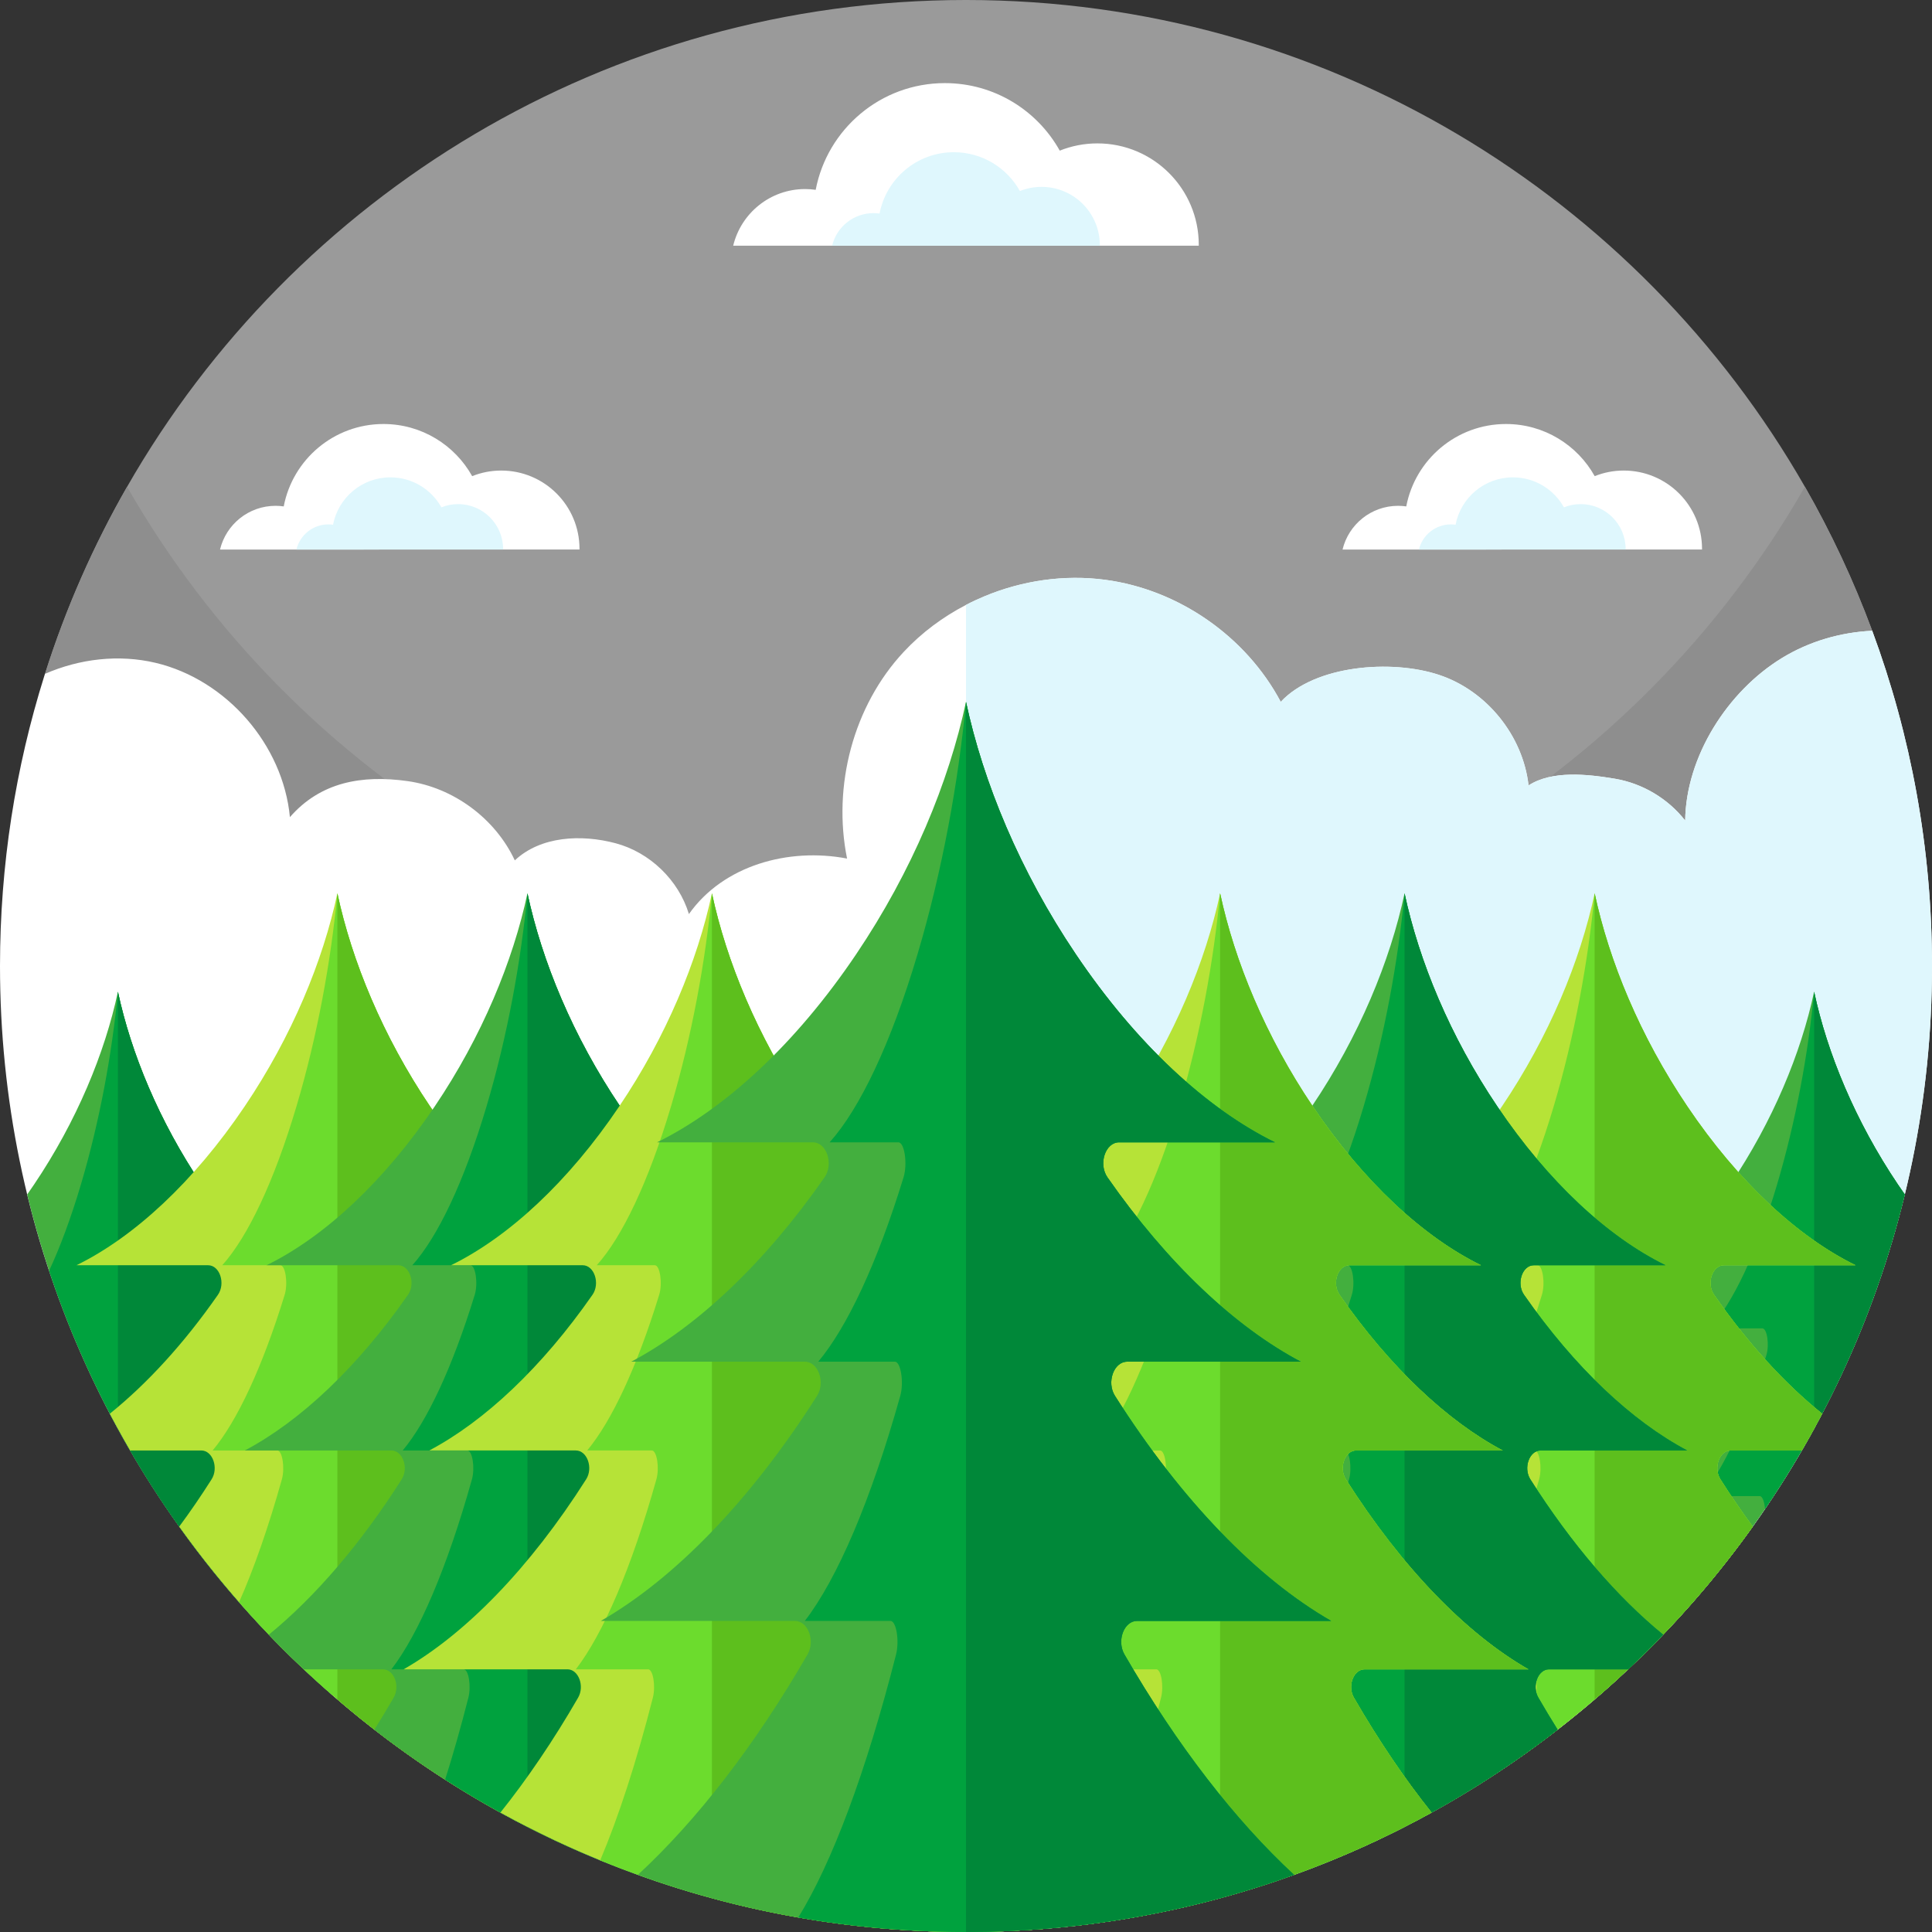 <?xml version="1.0"?>
<svg xmlns="http://www.w3.org/2000/svg" xmlns:xlink="http://www.w3.org/1999/xlink" xmlns:svgjs="http://svgjs.com/svgjs" version="1.1" width="512" height="512" x="0" y="0" viewBox="0 0 512 512" style="enable-background:new 0 0 512 512" xml:space="preserve" class=""><rect x="0" y="0" width="512" height="512" fill="#333333" stroke="none"/><g><g xmlns="http://www.w3.org/2000/svg"><path d="m496.16 167.16-3.48 5.01c-115.6 166.54-360.76 169.8-480.76 6.41 5.51-17.4 12.84-34 21.76-49.58 44.12-77.07 127.16-129 222.32-129s178.2 51.93 222.32 129c6.95 12.13 12.93 24.89 17.84 38.16z" fill="#9a9a9a" data-original="#92eaff" style="" class=""/><g><path d="m496.16 167.16-3.48 5.01c-115.6 166.54-360.76 169.8-480.76 6.41 5.51-17.4 12.84-34 21.76-49.58 44.12 77.07 127.16 129 222.32 129s178.2-51.93 222.32-129c6.95 12.14 12.93 24.89 17.84 38.16z" fill="#8e8e8e" data-original="#63dbfa" style="" class=""/></g><path d="m512 256c0 141.38-114.62 256-256 256s-256-114.62-256-256c0-26.76 4.11-52.56 11.72-76.8.07-.21.13-.41.2-.62 9.18-4.01 19.57-5.23 29.32-2.92 18.77 4.46 33.77 21.69 35.59 40.89 8.07-9.26 19-11.26 31.16-9.55 12.17 1.71 23.24 9.88 28.44 21.01 6.85-6.44 17.62-6.96 26.71-4.54s16.7 9.77 19.43 18.77c9.1-12.91 26.39-17.68 41.91-14.71-3.89-19.23 1.63-40.45 15.03-54.79 4.73-5.07 10.35-9.25 16.49-12.43 1.58-.83 3.2-1.58 4.85-2.27 10.06-4.2 21.21-5.83 32.02-4.39 19.46 2.58 37.34 15.01 46.54 32.35 9.04-9.73 29.29-11.33 41.91-7.16 12.62 4.16 22.29 16.1 23.76 29.31 6.2-4.03 15.58-3 22.87-1.78 7.3 1.22 14.09 5.26 18.64 11.09.21-16.96 11.19-34.23 25.65-43.08 7.19-4.4 15.5-6.82 23.92-7.22 10.24 27.67 15.84 57.6 15.84 88.84z" fill="#ffffff" data-original="#ffffff" style="" class=""/><path d="m512 256c0 141.38-114.62 256-256 256v-351.69c1.58-.83 3.2-1.58 4.85-2.27 10.06-4.2 21.21-5.83 32.02-4.39 19.46 2.58 37.34 15.01 46.54 32.35 9.04-9.73 29.29-11.33 41.91-7.16 12.62 4.16 22.29 16.1 23.76 29.31 6.2-4.03 15.58-3 22.87-1.78 7.3 1.22 14.09 5.26 18.64 11.09.21-16.96 11.19-34.23 25.65-43.08 7.19-4.4 15.5-6.82 23.92-7.22 10.24 27.67 15.84 57.6 15.84 88.84z" fill="#dff7fd" data-original="#dff7fd" style="" class=""/><g><g><path d="m504.79 316.54c-.34 1.42-.7 2.83-1.07 4.24-.18.69-.36 1.38-.55 2.07-4.9 18.14-11.73 35.49-20.28 51.79-1.72 3.3-3.51 6.55-5.38 9.75-4.02 6.94-8.37 13.68-13.01 20.18-5.98 8.38-12.46 16.39-19.39 23.98-1.43 1.57-2.89 3.12-4.36 4.66-3.01 3.14-6.1 6.2-9.27 9.18-2.38 2.25-4.8 4.45-7.28 6.6h-17.41c14.9-8.56 30.29-24.34 43.79-45.59 1.74-2.74.25-6.92-2.47-6.92h-35.16c13.29-7.04 27.01-19.93 39.15-37.35 1.89-2.71.44-7.09-2.36-7.09h-31.58c13.84-6.79 28.16-20.01 40.35-38.09 11.35-16.85 18.77-34.89 22.25-51.13 3.46 16.24 10.89 34.28 22.24 51.13.59.87 1.19 1.74 1.79 2.59z" fill="#43af3e" data-original="#43af3e" style=""/><path d="m504.79 316.54c-.34 1.42-.7 2.83-1.07 4.24-.18.69-.36 1.38-.55 2.07-4.9 18.14-11.73 35.49-20.28 51.79-1.72 3.3-3.51 6.55-5.38 9.75-3.07 5.3-6.33 10.48-9.77 15.53-.12-1.86-.66-3.44-1.4-3.44h-15.51c5.87-7.04 11.92-19.93 17.28-37.35.83-2.71.19-7.09-1.05-7.09h-13.93c6.1-6.79 12.43-20.01 17.8-38.09 5.01-16.85 8.29-34.89 9.83-51.13 3.46 16.24 10.89 34.28 22.24 51.13.59.87 1.19 1.74 1.79 2.59z" fill="#00a23e" data-original="#00a23e" style=""/><path d="m504.79 316.54c-.34 1.42-.7 2.83-1.07 4.24-.18.69-.36 1.38-.55 2.07-4.9 18.14-11.73 35.49-20.28 51.79-.7 1.34-1.41 2.67-2.13 3.99v-115.81c3.46 16.24 10.89 34.28 22.24 51.13.59.87 1.19 1.74 1.79 2.59z" fill="#008839" data-original="#008839" style=""/></g><g><path d="m105.21 448.99h-17.4c-7.36-6.41-14.34-13.24-20.92-20.44-14.46-15.84-26.96-33.5-37.1-52.61-8.87-16.68-15.94-34.45-20.96-53.08-.19-.69-.38-1.38-.56-2.08-.37-1.4-.72-2.81-1.06-4.23.6-.86 1.2-1.72 1.79-2.6 11.35-16.85 18.78-34.89 22.25-51.13 3.47 16.24 10.89 34.28 22.24 51.13 12.19 18.08 26.51 31.3 40.35 38.09h-31.58c-2.8 0-4.25 4.38-2.36 7.09 12.14 17.42 25.86 30.31 39.15 37.35h-35.16c-2.72 0-4.21 4.18-2.47 6.92 13.5 21.26 28.89 37.04 43.79 45.59z" fill="#43af3e" data-original="#43af3e" style=""/><path d="m105.21 448.99h-17.4c-7.36-6.41-14.34-13.24-20.92-20.44-14.46-15.84-26.96-33.5-37.1-52.61-6.64-12.48-12.26-25.57-16.78-39.17 2.95-6.32 5.79-13.99 8.42-22.82 5.01-16.85 8.29-34.89 9.82-51.13 3.47 16.24 10.89 34.28 22.24 51.13 12.19 18.08 26.51 31.3 40.35 38.09h-31.58c-2.8 0-4.25 4.38-2.36 7.09 12.14 17.42 25.86 30.31 39.15 37.35h-35.16c-2.72 0-4.21 4.18-2.47 6.92 13.5 21.26 28.89 37.04 43.79 45.59z" fill="#00a23e" data-original="#00a23e" style=""/><path d="m105.21 448.99h-17.4c-7.36-6.41-14.34-13.24-20.92-20.44-13.78-15.09-25.77-31.83-35.64-49.91v-115.82c3.47 16.24 10.89 34.28 22.24 51.13 12.19 18.08 26.51 31.3 40.35 38.09h-31.58c-2.8 0-4.25 4.38-2.36 7.09 12.14 17.42 25.86 30.31 39.15 37.35h-35.16c-2.72 0-4.21 4.18-2.47 6.92 13.5 21.26 28.89 37.04 43.79 45.59z" fill="#008839" data-original="#008839" style=""/></g></g><g><path d="m124.86 449.89c9.38 16.24 19.55 30.17 29.94 41.32-24.56-10.58-47.12-24.89-66.99-42.22-7.36-6.41-14.34-13.24-20.92-20.44-6.93-7.59-13.41-15.6-19.4-23.98 2.93-3.95 5.79-8.13 8.58-12.53 1.93-3.03.28-7.65-2.72-7.65h-18.86c-1.11-1.9-2.19-3.82-3.24-5.75-.5-.9-.98-1.8-1.46-2.7-.23-.43-.46-.86-.68-1.3 9.89-7.96 19.66-18.61 28.64-31.5 2.09-3 .49-7.84-2.6-7.84h-34.88c15.28-7.5 31.1-22.11 44.56-42.08 12.55-18.6 20.75-38.54 24.58-56.48 3.83 17.94 12.03 37.88 24.57 56.48 13.47 19.98 29.29 34.59 44.57 42.08h-34.88c-3.09 0-4.69 4.84-2.61 7.84 13.42 19.24 28.56 33.48 43.25 41.25h-38.84c-3 0-4.65 4.62-2.73 7.65 14.92 23.48 31.92 40.91 48.37 50.35h-43.42c-2.93 0-4.6 4.43-2.83 7.5z" fill="#b6e337" data-original="#b6e337" style=""/><path d="m124.86 449.89c9.38 16.24 19.55 30.17 29.94 41.32-24.56-10.58-47.12-24.89-66.99-42.22-7.36-6.41-14.34-13.24-20.92-20.44-1.19-1.31-2.37-2.63-3.53-3.96 3.93-8.86 7.77-19.82 11.34-32.55.85-3.03.12-7.65-1.21-7.65h-17.14c6.49-7.78 13.17-22.02 19.09-41.25.92-3 .22-7.84-1.15-7.84h-15.39c6.74-7.5 13.72-22.11 19.66-42.08 5.54-18.6 9.16-38.54 10.85-56.48 3.83 17.94 12.03 37.88 24.57 56.48 13.47 19.98 29.29 34.59 44.57 42.08h-34.88c-3.09 0-4.69 4.84-2.61 7.84 13.42 19.24 28.56 33.48 43.25 41.25h-38.84c-3 0-4.65 4.62-2.73 7.65 14.92 23.48 31.92 40.91 48.37 50.35h-43.42c-2.93 0-4.6 4.43-2.83 7.5z" fill="#6cdc2d" data-original="#6cdc2d" style="" class=""/><path d="m124.86 449.89c9.38 16.24 19.55 30.17 29.94 41.32-19.97-8.6-38.63-19.68-55.59-32.83-3.33-2.59-6.6-5.26-9.8-8.01v-213.63c3.83 17.94 12.03 37.88 24.57 56.48 13.47 19.98 29.29 34.59 44.57 42.08h-34.88c-3.09 0-4.69 4.84-2.61 7.84 13.42 19.24 28.56 33.48 43.25 41.25h-38.84c-3 0-4.65 4.62-2.73 7.65 14.92 23.48 31.92 40.91 48.37 50.35h-43.42c-2.93 0-4.6 4.43-2.83 7.5z" fill="#5dbf1d" data-original="#5dbf1d" style="" class=""/></g><g><path d="m482.89 374.64c-.7 1.34-1.41 2.67-2.13 3.99-1.06 1.94-2.14 3.86-3.25 5.76h-18.86c-3 0-4.65 4.62-2.72 7.65 2.79 4.39 5.65 8.57 8.57 12.53-.06.08-.11.16-.16.23-5.94 8.3-12.36 16.23-19.23 23.75-1.43 1.57-2.89 3.12-4.36 4.66-3.01 3.14-6.1 6.2-9.27 9.18-2.38 2.25-4.8 4.45-7.28 6.6-.53.47-1.06.93-1.6 1.39-3.2 2.74-6.47 5.41-9.81 8-3.36 2.61-6.79 5.14-10.28 7.57-7.43 5.21-15.14 10.01-23.12 14.4-2.37 1.3-4.76 2.57-7.17 3.79-4.93 2.53-9.95 4.89-15.05 7.09 10.41-11.15 20.58-25.09 29.97-41.34 1.77-3.07.1-7.5-2.83-7.5h-43.42c16.46-9.45 33.45-26.88 48.37-50.35 1.92-3.03.27-7.65-2.73-7.65h-38.84c14.69-7.78 29.84-22.02 43.25-41.25 2.08-3 .48-7.84-2.61-7.84h-34.88c15.28-7.5 31.1-22.11 44.57-42.08 12.54-18.6 20.74-38.54 24.58-56.48 3.82 17.94 12.02 37.88 24.57 56.48 13.46 19.98 29.28 34.59 44.56 42.08h-34.88c-3.09 0-4.69 4.84-2.6 7.84 8.99 12.9 18.75 23.55 28.64 31.5z" fill="#b6e337" data-original="#b6e337" style=""/><path d="m482.89 374.64c-.7 1.34-1.41 2.67-2.13 3.99-1.06 1.94-2.14 3.86-3.25 5.76h-18.86c-3 0-4.65 4.62-2.72 7.65 2.79 4.39 5.65 8.57 8.57 12.53-.06.08-.11.16-.16.23-5.94 8.3-12.36 16.23-19.23 23.75-1.43 1.57-2.89 3.12-4.36 4.66-3.01 3.14-6.1 6.2-9.27 9.18-2.38 2.25-4.8 4.45-7.28 6.6-.53.47-1.06.93-1.6 1.39-3.2 2.74-6.47 5.41-9.81 8-3.36 2.61-6.79 5.14-10.28 7.57 1.51-5.06 2.99-10.42 4.43-16.06.78-3.07.05-7.5-1.25-7.5h-19.16c7.27-9.45 14.77-26.88 21.35-50.35.85-3.03.12-7.65-1.21-7.65h-17.14c6.49-7.78 13.17-22.02 19.09-41.25.92-3 .22-7.84-1.15-7.84h-15.39c6.74-7.5 13.73-22.11 19.66-42.08 5.54-18.6 9.16-38.54 10.86-56.48 3.82 17.94 12.02 37.88 24.57 56.48 13.46 19.98 29.28 34.59 44.56 42.08h-34.88c-3.09 0-4.69 4.84-2.6 7.84 8.99 12.9 18.75 23.55 28.64 31.5z" fill="#6cdc2d" data-original="#6cdc2d" style="" class=""/><path d="m482.89 374.64c-.7 1.34-1.41 2.67-2.13 3.99-1.06 1.94-2.14 3.86-3.25 5.76h-18.86c-3 0-4.65 4.62-2.72 7.65 2.79 4.39 5.65 8.57 8.57 12.53-.06.08-.11.16-.16.23-5.94 8.3-12.36 16.23-19.23 23.75-1.43 1.57-2.89 3.12-4.36 4.66-3.01 3.14-6.1 6.2-9.27 9.18-2.38 2.25-4.8 4.45-7.28 6.6-.53.47-1.06.93-1.6 1.39v-213.64c3.82 17.94 12.02 37.88 24.57 56.48 13.46 19.98 29.28 34.59 44.56 42.08h-34.88c-3.09 0-4.69 4.84-2.6 7.84 8.99 12.9 18.75 23.55 28.64 31.5z" fill="#5dbf1d" data-original="#5dbf1d" style="" class=""/></g><g><path d="m227.19 510.39c-25.45-2.85-49.76-9.43-72.39-19.18-19.97-8.6-38.63-19.68-55.59-32.83 1.73-2.75 3.43-5.58 5.11-8.49 1.77-3.07.11-7.5-2.82-7.5h-20.97c-3.17-2.98-6.27-6.05-9.28-9.19 12.17-9.94 24.24-23.92 35.2-41.16 1.92-3.03.27-7.65-2.73-7.65h-38.84c14.69-7.78 29.84-22.02 43.24-41.25 2.09-3 .49-7.84-2.6-7.84h-34.88c15.28-7.5 31.1-22.11 44.56-42.08 12.55-18.6 20.75-38.54 24.58-56.48 3.83 17.94 12.03 37.88 24.58 56.48 13.46 19.98 29.28 34.59 44.56 42.08h-34.88c-3.09 0-4.69 4.84-2.6 7.84 13.41 19.24 28.55 33.48 43.24 41.25h-38.84c-3 0-4.65 4.62-2.73 7.65 14.92 23.48 31.92 40.91 48.37 50.35h-43.42c-2.93 0-4.59 4.43-2.82 7.5 15.95 27.62 34.17 48.55 51.95 60.5z" fill="#43af3e" data-original="#43af3e" style=""/><path d="m227.19 510.39c-25.45-2.85-49.76-9.43-72.39-19.18-12.86-5.54-25.18-12.11-36.84-19.59 2.12-6.68 4.18-13.94 6.17-21.73.78-3.07.05-7.5-1.25-7.5h-19.16c7.27-9.45 14.77-26.88 21.35-50.35.85-3.03.12-7.65-1.21-7.65h-17.14c6.49-7.78 13.17-22.02 19.09-41.25.92-3 .22-7.84-1.15-7.84h-15.39c6.74-7.5 13.72-22.11 19.66-42.08 5.54-18.6 9.16-38.54 10.85-56.48 3.83 17.94 12.03 37.88 24.58 56.48 13.46 19.98 29.28 34.59 44.56 42.08h-34.88c-3.09 0-4.69 4.84-2.6 7.84 13.41 19.24 28.55 33.48 43.24 41.25h-38.84c-3 0-4.65 4.62-2.73 7.65 14.92 23.48 31.92 40.91 48.37 50.35h-43.42c-2.93 0-4.59 4.43-2.82 7.5 15.95 27.62 34.17 48.55 51.95 60.5z" fill="#00a23e" data-original="#00a23e" style=""/><path d="m227.19 510.39c-25.45-2.85-49.76-9.43-72.39-19.18-5.1-2.2-10.11-4.55-15.02-7.07v-247.4c3.83 17.94 12.03 37.88 24.58 56.48 13.46 19.98 29.28 34.59 44.56 42.08h-34.88c-3.09 0-4.69 4.84-2.6 7.84 13.41 19.24 28.55 33.48 43.24 41.25h-38.84c-3 0-4.65 4.62-2.73 7.65 14.92 23.48 31.92 40.91 48.37 50.35h-43.42c-2.93 0-4.59 4.43-2.82 7.5 15.95 27.62 34.17 48.55 51.95 60.5z" fill="#008839" data-original="#008839" style=""/></g><g><path d="m440.75 433.21c-3.01 3.14-6.1 6.2-9.27 9.18h-20.98c-2.93 0-4.59 4.43-2.82 7.5 1.68 2.9 3.38 5.74 5.11 8.49-3.36 2.61-6.79 5.14-10.28 7.57-7.43 5.21-15.14 10.01-23.12 14.4-2.37 1.3-4.76 2.57-7.17 3.79-4.93 2.53-9.95 4.89-15.05 7.09-4.67 2.01-9.41 3.89-14.22 5.62h-.01c-.8.29-1.61.57-2.41.85-5.65 1.97-11.38 3.76-17.19 5.33-12.49 3.41-25.35 5.88-38.52 7.35 17.79-11.96 36-32.88 51.94-60.49 1.77-3.07.11-7.5-2.82-7.5h-43.42c16.46-9.45 33.45-26.88 48.37-50.35 1.92-3.03.27-7.65-2.73-7.65h-38.84c14.69-7.78 29.84-22.02 43.24-41.25 2.09-3 .49-7.84-2.6-7.84h-34.88c15.28-7.5 31.1-22.11 44.56-42.08 12.55-18.6 20.75-38.54 24.58-56.48 3.83 17.94 12.03 37.88 24.58 56.48 13.46 19.98 29.28 34.59 44.56 42.08h-34.88c-3.09 0-4.69 4.84-2.6 7.84 13.41 19.24 28.55 33.48 43.24 41.25h-38.84c-3 0-4.65 4.62-2.73 7.65 10.96 17.25 23.04 31.23 35.2 41.17z" fill="#43af3e" data-original="#43af3e" style=""/><path d="m440.75 433.21c-3.01 3.14-6.1 6.2-9.27 9.18h-20.98c-2.93 0-4.59 4.43-2.82 7.5 1.68 2.9 3.38 5.74 5.11 8.49-3.36 2.61-6.79 5.14-10.28 7.57-7.43 5.21-15.14 10.01-23.12 14.4-2.37 1.3-4.76 2.57-7.17 3.79-4.93 2.53-9.95 4.89-15.05 7.09-4.67 2.01-9.41 3.89-14.22 5.62h-.01c-.8.29-1.61.57-2.41.85 5.57-12.04 11.06-28.25 16.04-47.81.78-3.07.05-7.5-1.25-7.5h-19.16c7.27-9.45 14.77-26.88 21.35-50.35.85-3.03.12-7.65-1.21-7.65h-17.14c6.49-7.78 13.17-22.02 19.09-41.25.92-3 .22-7.84-1.15-7.84h-15.39c6.74-7.5 13.73-22.11 19.66-42.08 5.54-18.6 9.16-38.54 10.85-56.48 3.83 17.94 12.03 37.88 24.58 56.48 13.46 19.98 29.28 34.59 44.56 42.08h-34.88c-3.09 0-4.69 4.84-2.6 7.84 13.41 19.24 28.55 33.48 43.24 41.25h-38.84c-3 0-4.65 4.62-2.73 7.65 10.96 17.25 23.04 31.23 35.2 41.17z" fill="#00a23e" data-original="#00a23e" style=""/><path d="m440.75 433.21c-3.01 3.14-6.1 6.2-9.27 9.18h-20.98c-2.93 0-4.59 4.43-2.82 7.5 1.68 2.9 3.38 5.74 5.11 8.49-3.36 2.61-6.79 5.14-10.28 7.57-7.43 5.21-15.14 10.01-23.12 14.4-2.37 1.3-4.76 2.57-7.17 3.79v-247.4c3.83 17.94 12.03 37.88 24.58 56.48 13.46 19.98 29.28 34.59 44.56 42.08h-34.88c-3.09 0-4.69 4.84-2.6 7.84 13.41 19.24 28.55 33.48 43.24 41.25h-38.84c-3 0-4.65 4.62-2.73 7.65 10.96 17.25 23.04 31.23 35.2 41.17z" fill="#008839" data-original="#008839" style=""/></g><g><g><path d="m277.19 511.13c-6.73.56-13.53.85-20.4.87h-.79c-7.13 0-14.2-.29-21.19-.87-2.55-.21-5.09-.45-7.62-.74-5.27-.58-10.48-1.33-15.64-2.24-7.76-1.36-15.39-3.07-22.88-5.11-6.65-1.8-13.19-3.88-19.61-6.2-3.37-1.21-6.7-2.49-10-3.84-1.42-.58-2.84-1.18-4.26-1.79-5.1-2.2-10.11-4.55-15.02-7.07-2.41-1.23-4.8-2.5-7.16-3.8 7.12-8.92 14.05-19.12 20.59-30.45 1.77-3.07.1-7.5-2.83-7.5h-43.42c16.47-9.45 33.46-26.88 48.37-50.35 1.93-3.03.28-7.65-2.73-7.65h-38.83c14.68-7.78 29.84-22.02 43.24-41.25 2.09-3 .49-7.84-2.6-7.84h-34.88c15.28-7.5 31.1-22.11 44.56-42.08 12.54-18.6 20.74-38.54 24.58-56.48 3.83 17.94 12.03 37.88 24.57 56.48 13.46 19.98 29.28 34.59 44.56 42.08h-34.88c-3.09 0-4.69 4.84-2.6 7.84 13.41 19.24 28.56 33.48 43.24 41.25h-38.83c-3.01 0-4.66 4.62-2.73 7.65 14.91 23.48 31.91 40.91 48.37 50.35h-43.42c-2.93 0-4.6 4.43-2.83 7.5 16.29 28.2 34.93 49.42 53.07 61.24z" fill="#b6e337" data-original="#b6e337" style=""/><path d="m277.19 511.13c-6.73.56-13.53.85-20.4.87h-.79c-7.13 0-14.2-.29-21.19-.87-2.55-.21-5.09-.45-7.62-.74-5.27-.58-10.48-1.33-15.64-2.24-7.76-1.36-15.39-3.07-22.88-5.11-6.65-1.8-13.19-3.88-19.61-6.2-3.37-1.21-6.7-2.49-10-3.84 4.84-11.44 9.59-25.99 13.96-43.11.78-3.07.04-7.5-1.25-7.5h-19.17c7.27-9.45 14.77-26.88 21.35-50.35.86-3.03.12-7.65-1.2-7.65h-17.14c6.48-7.78 13.17-22.02 19.08-41.25.93-3 .22-7.84-1.15-7.84h-15.39c6.74-7.5 13.73-22.11 19.67-42.08 5.53-18.6 9.16-38.54 10.85-56.48 3.83 17.94 12.03 37.88 24.57 56.48 13.46 19.98 29.28 34.59 44.56 42.08h-34.88c-3.09 0-4.69 4.84-2.6 7.84 13.41 19.24 28.56 33.48 43.24 41.25h-38.83c-3.01 0-4.66 4.62-2.73 7.65 14.91 23.48 31.91 40.91 48.37 50.35h-43.42c-2.93 0-4.6 4.43-2.83 7.5 16.29 28.2 34.93 49.42 53.07 61.24z" fill="#6cdc2d" data-original="#6cdc2d" style="" class=""/><path d="m277.19 511.13c-6.73.56-13.53.85-20.4.87h-.79c-9.74 0-19.35-.54-28.81-1.61-13.17-1.47-26.04-3.95-38.52-7.35v-266.3c3.83 17.94 12.03 37.88 24.57 56.48 13.46 19.98 29.28 34.59 44.56 42.08h-34.88c-3.09 0-4.69 4.84-2.6 7.84 13.41 19.24 28.56 33.48 43.24 41.25h-38.83c-3.01 0-4.66 4.62-2.73 7.65 14.91 23.48 31.91 40.91 48.37 50.35h-43.42c-2.93 0-4.6 4.43-2.83 7.5 16.29 28.2 34.93 49.42 53.07 61.24z" fill="#5dbf1d" data-original="#5dbf1d" style="" class=""/></g><g><path d="m358.79 449.89c6.55 11.33 13.47 21.54 20.6 30.46-11.63 6.41-23.8 11.94-36.44 16.5h-.01c-20.8 7.51-42.85 12.4-65.75 14.28-6.73.56-13.53.85-20.4.87h-.79c-7.13 0-14.2-.29-21.19-.87 18.14-11.83 36.79-33.05 53.07-61.24 1.77-3.07.1-7.5-2.83-7.5h-43.42c16.47-9.45 33.46-26.88 48.37-50.35 1.93-3.03.28-7.65-2.73-7.65h-38.83c14.68-7.78 29.84-22.02 43.24-41.25 2.09-3 .49-7.84-2.6-7.84h-34.88c15.28-7.5 31.1-22.11 44.56-42.08 12.54-18.6 20.74-38.54 24.58-56.48 3.83 17.94 12.03 37.88 24.57 56.48 13.46 19.98 29.28 34.59 44.56 42.08h-34.88c-3.09 0-4.69 4.84-2.6 7.84 13.41 19.24 28.56 33.48 43.24 41.25h-38.83c-3.01 0-4.66 4.62-2.73 7.65 14.91 23.48 31.91 40.91 48.37 50.35h-43.42c-2.93 0-4.6 4.43-2.83 7.5z" fill="#b6e337" data-original="#b6e337" style=""/><path d="m358.79 449.89c6.55 11.33 13.47 21.54 20.6 30.46-11.63 6.41-23.8 11.94-36.44 16.5h-.01c-18.5 6.68-37.99 11.29-58.18 13.54 7.85-11.97 15.89-32.89 22.93-60.5.78-3.07.04-7.5-1.25-7.5h-19.17c7.27-9.45 14.77-26.88 21.35-50.35.86-3.03.12-7.65-1.2-7.65h-17.14c6.48-7.78 13.17-22.02 19.08-41.25.93-3 .22-7.84-1.15-7.84h-15.39c6.74-7.5 13.73-22.11 19.67-42.08 5.53-18.6 9.16-38.54 10.85-56.48 3.83 17.94 12.03 37.88 24.57 56.48 13.46 19.98 29.28 34.59 44.56 42.08h-34.88c-3.09 0-4.69 4.84-2.6 7.84 13.41 19.24 28.56 33.48 43.24 41.25h-38.83c-3.01 0-4.66 4.62-2.73 7.65 14.91 23.48 31.91 40.91 48.37 50.35h-43.42c-2.93 0-4.6 4.43-2.83 7.5z" fill="#6cdc2d" data-original="#6cdc2d" style="" class=""/><path d="m358.79 449.89c6.55 11.33 13.47 21.54 20.6 30.46-11.63 6.41-23.8 11.94-36.44 16.5h-.01c-6.42 2.31-12.96 4.38-19.6 6.18v-266.29c3.83 17.94 12.03 37.88 24.57 56.48 13.46 19.98 29.28 34.59 44.56 42.08h-34.88c-3.09 0-4.69 4.84-2.6 7.84 13.41 19.24 28.56 33.48 43.24 41.25h-38.83c-3.01 0-4.66 4.62-2.73 7.65 14.91 23.48 31.91 40.91 48.37 50.35h-43.42c-2.93 0-4.6 4.43-2.83 7.5z" fill="#5dbf1d" data-original="#5dbf1d" style="" class=""/></g></g><g><path d="m342.94 496.85c-20.8 7.51-42.85 12.4-65.75 14.28-6.73.56-13.53.85-20.4.87h-.79c-9.74 0-19.35-.54-28.81-1.61-5.27-.58-10.48-1.33-15.64-2.24-7.76-1.36-15.39-3.07-22.88-5.11-6.65-1.8-13.19-3.88-19.61-6.2 15.59-14.42 31-34.25 44.95-58.4 2.09-3.64.12-8.88-3.35-8.88h-51.43c19.5-11.2 39.63-31.84 57.29-59.64 2.28-3.58.33-9.06-3.23-9.06h-46c17.4-9.21 35.34-26.07 51.22-48.85 2.47-3.55.57-9.28-3.08-9.28h-41.31c18.09-8.89 36.83-26.19 52.77-49.84 14.86-22.04 24.57-45.64 29.11-66.89 4.54 21.25 14.25 44.85 29.11 66.89 15.94 23.66 34.68 40.96 52.77 49.84h-41.31c-3.65 0-5.55 5.73-3.08 9.28 15.88 22.79 33.82 39.65 51.22 48.85h-46c-3.56 0-5.51 5.48-3.23 9.06 17.66 27.81 37.8 48.45 57.29 59.64h-51.43c-3.47 0-5.44 5.24-3.35 8.88 13.95 24.15 29.36 43.98 44.95 58.41z" fill="#43af3e" data-original="#43af3e" style=""/><path d="m342.94 496.85c-20.8 7.51-42.85 12.4-65.75 14.28-6.73.56-13.53.85-20.4.87h-.79c-9.74 0-19.35-.54-28.81-1.61-5.27-.58-10.48-1.33-15.64-2.24 8.91-14.43 17.96-38.46 25.92-69.71.92-3.64.05-8.88-1.48-8.88h-22.7c8.61-11.2 17.49-31.84 25.29-59.64 1.01-3.58.14-9.06-1.43-9.06h-20.3c7.68-9.21 15.6-26.07 22.6-48.85 1.1-3.55.26-9.28-1.36-9.28h-18.23c7.98-8.89 16.26-26.19 23.29-49.84 6.56-22.04 10.85-45.64 12.85-66.89 4.54 21.25 14.25 44.85 29.11 66.89 15.94 23.66 34.68 40.96 52.77 49.84h-41.31c-3.65 0-5.55 5.73-3.08 9.28 15.88 22.79 33.82 39.65 51.22 48.85h-46c-3.56 0-5.51 5.48-3.23 9.06 17.66 27.81 37.8 48.45 57.29 59.64h-51.43c-3.47 0-5.44 5.24-3.35 8.88 13.95 24.15 29.36 43.98 44.95 58.41z" fill="#00a23e" data-original="#00a23e" style=""/><path d="m342.94 496.85c-20.8 7.51-42.85 12.4-65.75 14.28-6.73.56-13.53.85-20.4.87h-.79v-326c4.54 21.25 14.25 44.85 29.11 66.89 15.94 23.66 34.68 40.96 52.77 49.84h-41.31c-3.65 0-5.55 5.73-3.08 9.28 15.88 22.79 33.82 39.65 51.22 48.85h-46c-3.56 0-5.51 5.48-3.23 9.06 17.66 27.81 37.8 48.45 57.29 59.64h-51.43c-3.47 0-5.44 5.24-3.35 8.88 13.95 24.15 29.36 43.98 44.95 58.41z" fill="#008839" data-original="#008839" style=""/></g><g><path d="m153.57 145.633c0-.063.005-.124.005-.187 0-11.457-9.288-20.745-20.745-20.745-2.722 0-5.319.529-7.7 1.483-4.6-8.241-13.402-13.817-23.511-13.817-13.127 0-24.053 9.401-26.428 21.836-.708-.102-1.431-.157-2.167-.157-7.137 0-13.117 4.941-14.715 11.587z" fill="#ffffff" data-original="#ffffff" style="" class=""/><path d="m133.329 145.633c0-.036.003-.071.003-.108 0-6.588-5.341-11.929-11.929-11.929-1.565 0-3.058.305-4.428.853-2.645-4.739-7.706-7.945-13.519-7.945-7.548 0-13.831 5.406-15.196 12.556-.407-.058-.823-.09-1.246-.09-4.104 0-7.543 2.841-8.462 6.663z" fill="#dff7fd" data-original="#dff7fd" style="" class=""/></g><g><path d="m451.051 145.633c0-.063.005-.124.005-.187 0-11.457-9.288-20.745-20.745-20.745-2.722 0-5.319.529-7.7 1.483-4.6-8.241-13.402-13.817-23.511-13.817-13.127 0-24.053 9.401-26.427 21.836-.708-.102-1.431-.157-2.167-.157-7.137 0-13.117 4.941-14.715 11.587z" fill="#ffffff" data-original="#ffffff" style="" class=""/><path d="m430.81 145.633c0-.036.003-.071.003-.108 0-6.588-5.341-11.929-11.929-11.929-1.565 0-3.058.305-4.428.853-2.645-4.739-7.707-7.945-13.519-7.945-7.548 0-13.831 5.406-15.197 12.556-.407-.058-.823-.09-1.246-.09-4.104 0-7.542 2.841-8.462 6.663z" fill="#dff7fd" data-original="#dff7fd" style="" class=""/></g><g><path d="m317.681 65.11c0-.081.006-.161.006-.242 0-14.839-12.029-26.868-26.868-26.868-3.525 0-6.888.686-9.973 1.92-5.958-10.674-17.358-17.896-30.45-17.896-17.002 0-31.152 12.176-34.228 28.281-.917-.131-1.853-.203-2.806-.203-9.244 0-16.988 6.399-19.058 15.007h123.377z" fill="#ffffff" data-original="#ffffff" style="" class=""/><path d="m291.466 65.11c0-.047.003-.093.003-.139 0-8.533-6.917-15.449-15.449-15.449-2.027 0-3.961.394-5.735 1.104-3.426-6.138-9.981-10.29-17.51-10.29-9.776 0-17.913 7.001-19.682 16.262-.527-.075-1.065-.117-1.614-.117-5.315 0-9.769 3.68-10.959 8.63h70.946z" fill="#dff7fd" data-original="#dff7fd" style="" class=""/></g></g></g></svg>
